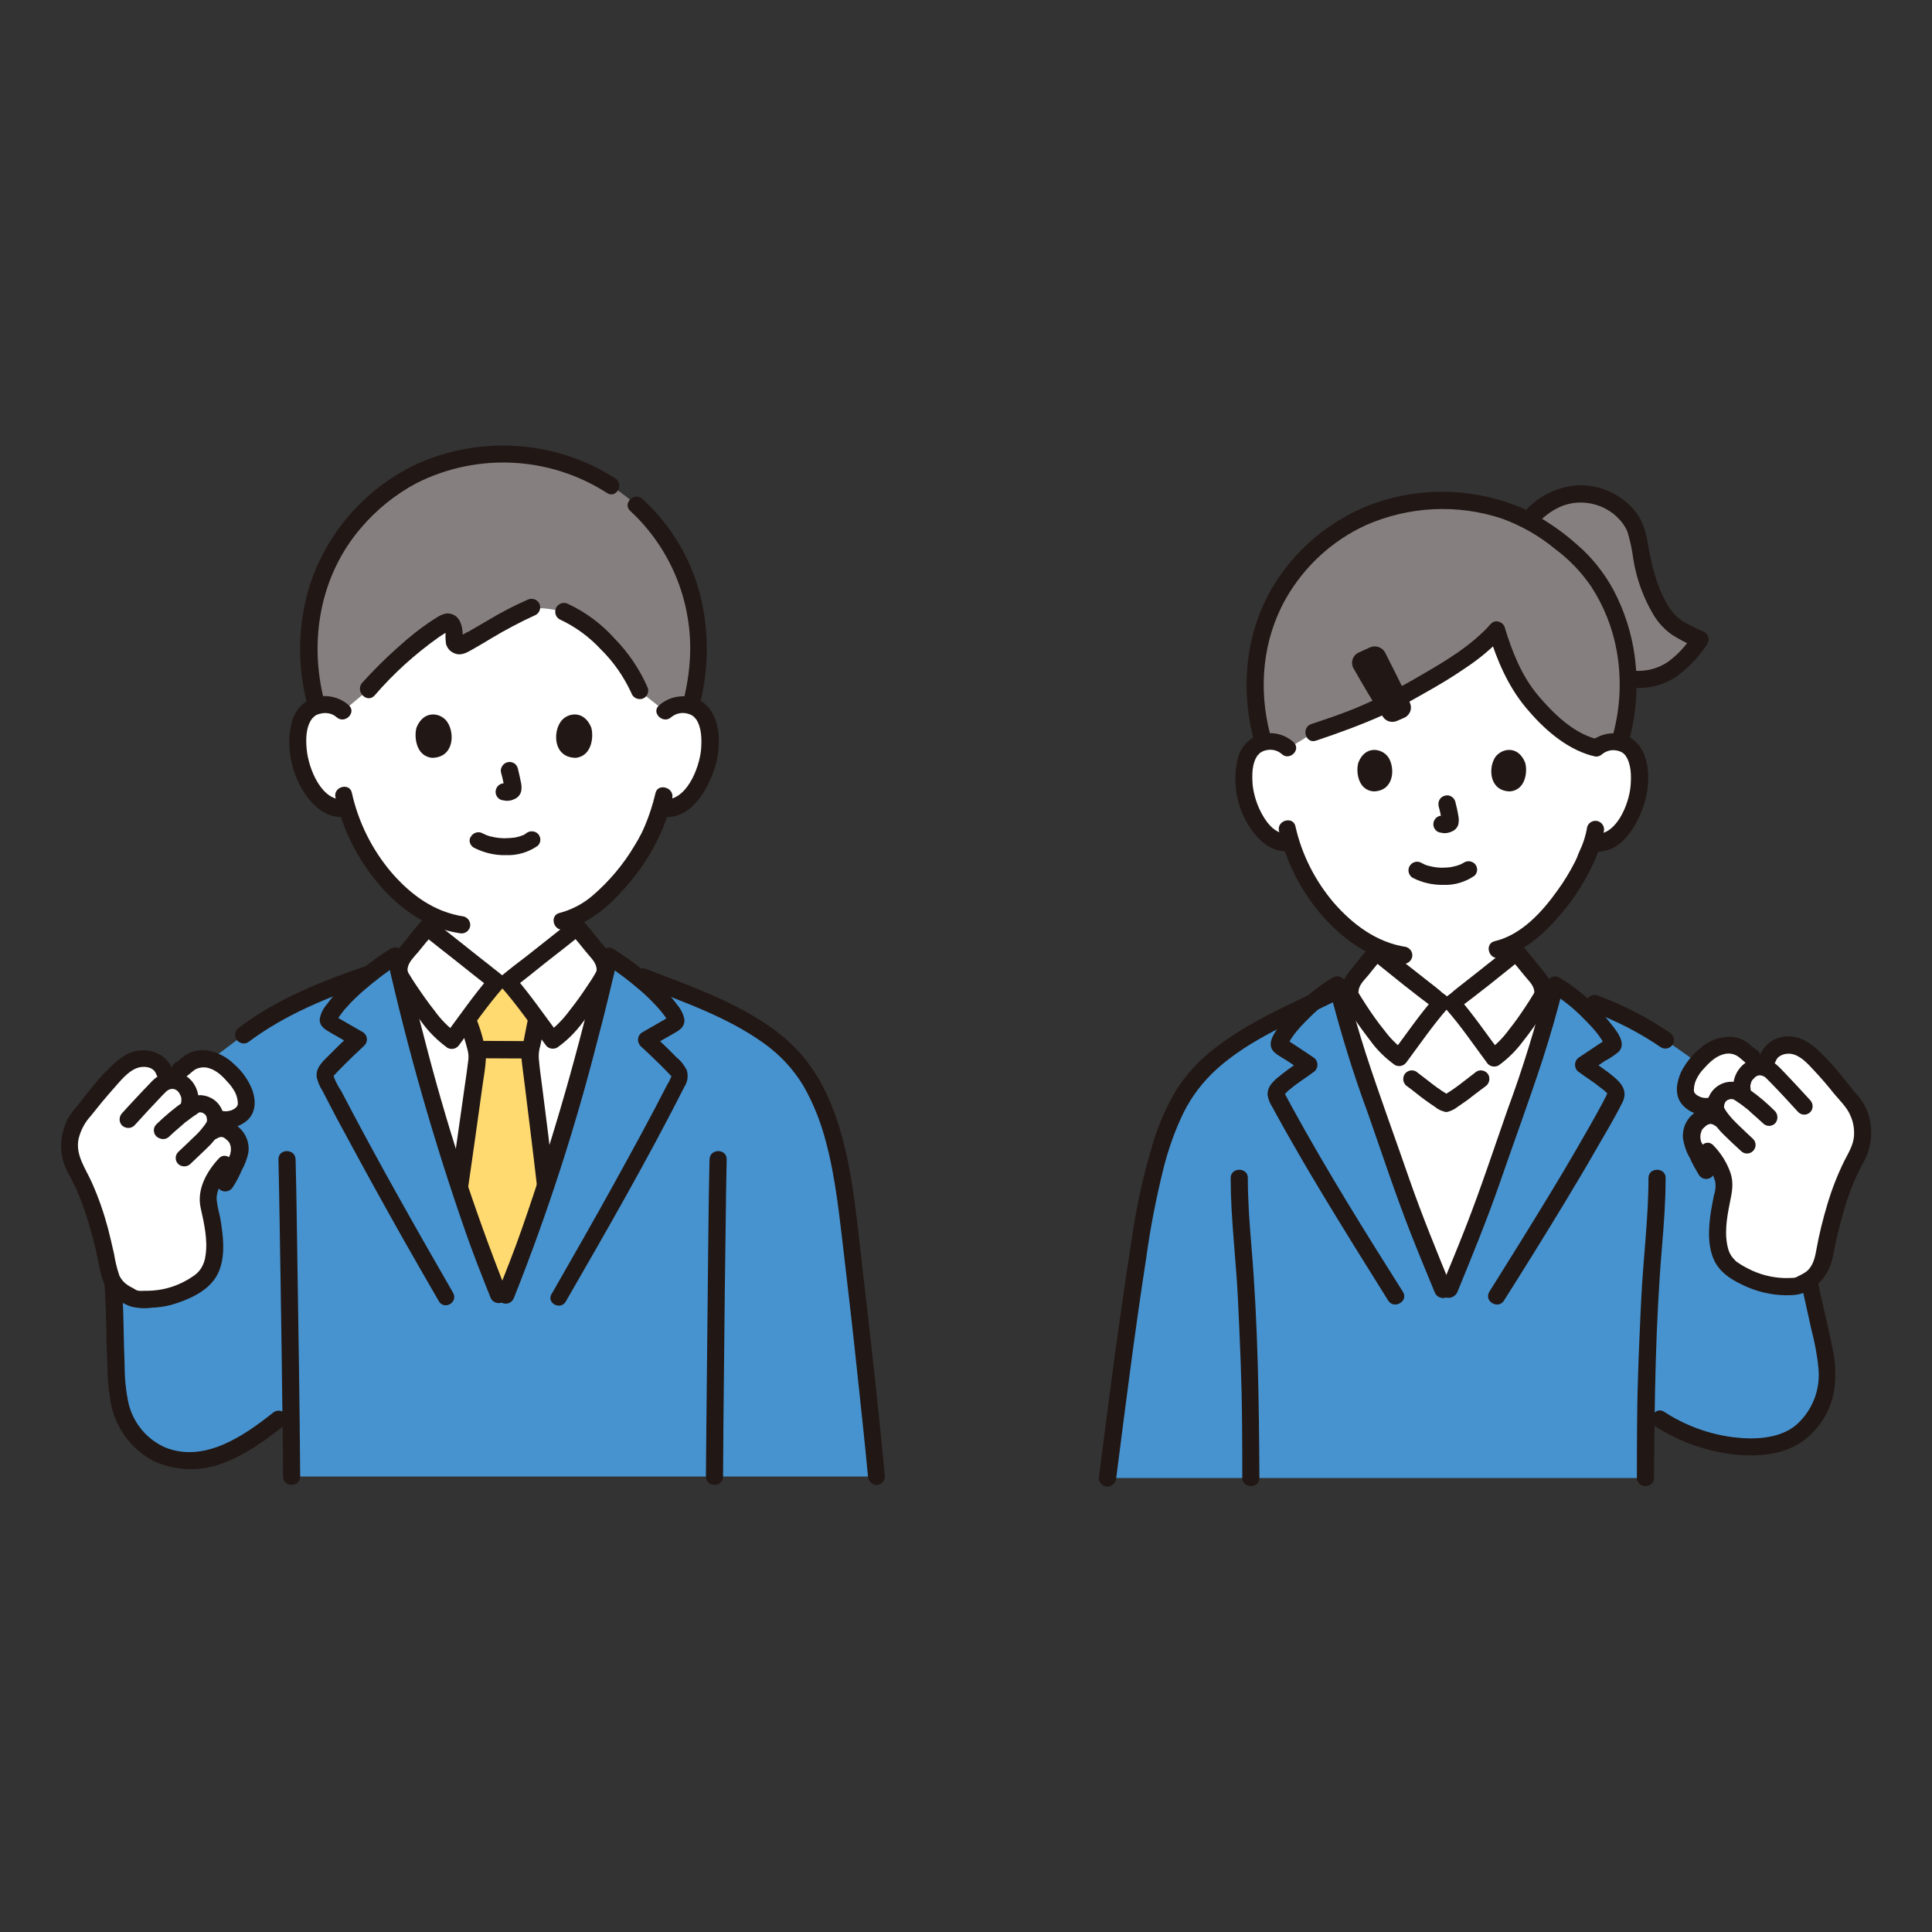 <?xml version="1.0" encoding="utf-8"?>
<!-- Generator: Adobe Illustrator 27.9.4, SVG Export Plug-In . SVG Version: 9.03 Build 54784)  -->
<svg version="1.1" id="Capa_1" xmlns="http://www.w3.org/2000/svg" xmlns:xlink="http://www.w3.org/1999/xlink" x="0px" y="0px"
	 viewBox="0 0 800 800" style="enable-background:new 0 0 800 800;" xml:space="preserve">
<rect x="0" y="0" width="800" height="800" fill="#333333" stroke="none"/>
<style type="text/css">
	.st0{fill:#FFFFFF;}
	.st1{fill:#85807F;}
	.st2{fill:#211715;}
	.st3{fill:#4793CF;}
	.st4{fill:#FFDA71;}
</style>
<g>
	<path class="st0" d="M275.4,294.5c2-1.9,4.8-2.9,7.5-2.8c3.6-0.1,6.9,1.7,8.7,4.8c3,5.1,2.8,14.6,0.8,20.4
		c-1.4,4.1-3.7,10.5-9.3,15c-2.5,2.1-5.7,3-8.9,2.6l-0.9-0.1c-0.8,2.8-1.9,5.6-3.1,8.3c-2.3,6.3-15.3,28.7-31.7,36.5v4.8
		c-1.2,1-26.8,21.1-28.7,22.5h-4.5c-1.9-1.4-27.5-21.5-28.7-22.5v-5.7c-7-3.9-13.2-9.2-18.2-15.5c-6.9-8.3-12-18-15.1-28.4
		c-3.4,0.7-6.9-0.2-9.6-2.4c-5.5-4.5-7.9-10.9-9.3-15c-2-5.8-2.1-15.3,0.8-20.4c1.8-3.1,5.1-5,8.7-4.8c2.8-0.1,5.5,0.9,7.5,2.8
		c0,0-5.5-56,62.8-56S275.4,294.5,275.4,294.5z"/>
	<path class="st0" d="M660.9,309.8c2-1.8,4.6-2.8,7.4-2.7c3.5-0.1,6.7,1.7,8.5,4.7c2.9,5,2.8,14.2,0.8,19.9c-1.4,4-3.6,10.2-9,14.6
		c-2.4,2-5.5,2.9-8.6,2.5l-0.6-0.1c-1,3-2.3,5.6-2.7,7c-2.1,5.8-13.9,26.1-28.8,34.4v4.2c-1.2,0.9-25,19.8-26.8,21h-4.2
		c-1.8-1.3-25.7-20.1-26.8-21v-2.1c-8.2-4.1-15.4-9.9-21.1-17c-6.4-7.8-11.3-16.7-14.2-26.4c-3.2,0.6-6.6-0.3-9.1-2.4
		c-5.4-4.4-7.6-10.6-9-14.6c-1.9-5.7-2.1-14.9,0.8-19.9c1.7-3,5-4.8,8.5-4.7c2.7-0.1,5.4,0.8,7.4,2.7c0,0-7.6-53.7,63.2-53.7
		C668.5,256.1,660.9,309.8,660.9,309.8z"/>
	<path class="st1" d="M525.8,252.9c5.6-12.4,14.3-23.2,25.4-31.2c24.1-16.7,55.4-19,81.7-6.1c16.7-20.3,42.2-9.7,45.4,6.8
		c2.1,10.7,2.7,17.4,7.6,27.1c5.1,10,9.3,11.2,18.1,15.4c-6.7,9.9-15.5,18.5-29.8,16.2c0.3,8.9-0.9,17.9-3.4,26.4
		c-0.8-0.2-1.6-0.3-2.4-0.3c-2.6-0.1-5.2,0.8-7.2,2.5c-10.7-2.2-21.8-12.9-28.2-21c-6.1-7.8-9.9-17.2-13.1-27.7
		c-9.8,11-26.4,20.1-44.8,30.2c-10.1,4.7-20.5,8.8-31.1,12.2l-10.8,6.6c-2-1.8-4.6-2.8-7.4-2.7c-0.9,0-1.8,0.1-2.7,0.4
		c-2.6-8.6-3.8-17.5-3.6-26.5c0.2-6.4,1.3-12.8,3-19C523.4,258.9,524.5,255.9,525.8,252.9z"/>
	<path class="st0" d="M575,474.3c1.7,4.7,3.3,9.4,4.9,13.9c6.5,19,10.1,27.1,17.6,45.5h2.7c7.5-18.4,11.1-26.5,17.6-45.5
		c8.1-23.6,18.1-49.5,24.5-74.1c-2.1-0.9-3.8-1.6-3.8-1.6c0.7-2.7,0-5.5-1.8-7.6c-2.7-3.1-6.1-7.6-8.8-10.7
		c-1.2,0.9-25,19.8-26.8,21h-4.2c-1.8-1.3-25.7-20.1-26.8-21c-2.8,3.1-6.1,7.6-8.8,10.7c-1.8,2.1-2.5,4.9-1.8,7.6l-3.8,1.4
		C560.5,433.8,568.1,454.6,575,474.3z"/>
	<path class="st1" d="M193.3,189.4c-11.8,2-22.9,6.8-32.5,13.9c-20.1,14.6-32.3,37.7-33,62.6c-0.3,8.9,0.9,17.8,3.3,26.4
		c1.1-0.3,2.2-0.5,3.3-0.5c2.8-0.1,5.5,0.9,7.5,2.8l10.7-9c8-8.9,22.1-22.4,32.1-27.6c1.2-0.6,2.7,0.2,3.1,2.2
		c0.4,1.5,0.5,3.1,0.3,4.7c-0.2,1.3,0.6,2.6,2,2.8c0.5,0.1,1,0,1.5-0.2c7.1-3.9,19.7-11.9,28.6-15.6c4.5-0.3,9,0.3,13.3,1.6
		c4.5,1.9,8.6,4.4,12.2,7.7c8.1,6.9,15.8,16.4,19.2,25l10.6,8.4c2-1.9,4.8-2.9,7.5-2.8c1,0,2,0.2,3,0.4c2.4-8.5,3.5-17.4,3.2-26.3
		c-1.3-31.6-17.3-51.2-32.6-62.3c-13.9-10.3-30.8-15.7-48-15.5C203.4,188.1,198.3,188.5,193.3,189.4z"/>
	<path class="st2" d="M565.7,393.3c-0.2,2.8-0.6,5.7-1,8.5c-0.2,1.7-0.5,3.5-0.9,5.2c-0.1,0.2-0.5,1.2-0.2,0.6
		c-0.2,0.3-0.3,0.6-0.5,1c-0.3,0.5,0.3-0.4,0,0.1c-0.1,0.1-0.2,0.3-0.3,0.4c-0.2,0.3-0.6,0.5-0.9,0.7c-0.9,0.5-1.9,0.9-2.8,1.3
		c-4.9,2.2-9.8,4.6-14.8,6.8c-1.3,0.6-2.5,1.2-3.8,1.7c-0.5,0.2-0.9,0.4-1.4,0.6c-0.9,0.4,0.8-0.3,0.1,0c-1.9,0.6-3,2.5-2.5,4.4
		c0.5,1.9,2.5,3,4.4,2.5c2-0.7,3.9-1.7,5.8-2.6c3-1.4,6.1-2.8,9.1-4.2c2.2-1,4.5-2.1,6.7-3.1c0.2-0.1,0.4-0.1,0.5-0.2
		c0,0-1.3,0.5-0.6,0.3c0.4-0.1,0.7-0.3,1.1-0.4c0.7-0.3,1.3-0.6,2-1c2.1-1.3,3.8-3.3,4.7-5.6c0.6-1.9,1-3.8,1.2-5.7
		c0.6-3.7,1.2-7.3,1.4-11c0-2-1.6-3.6-3.6-3.6S565.6,391.4,565.7,393.3L565.7,393.3z"/>
	<path class="st2" d="M622.3,391.7c0.3,5.3,1,10.7,2,15.9c0.8,4.4,4,8,8.2,9.5c1.3,0.5-0.9-0.5,0,0c0.3,0.2,0.7,0.3,1,0.5
		c1,0.5,2.1,1,3.1,1.5c2.8,1.3,5.6,2.7,8.5,4c1.9,0.9,3.8,1.9,5.8,2.7c1.7,0.9,3.8,0.4,4.9-1.3c1-1.7,0.4-3.9-1.3-4.9
		c-4.2-1.8-8.2-3.9-12.3-5.8c-2-0.9-4-1.9-5.9-2.8c-1-0.4-2-0.9-3-1.4c-0.9-0.5-1.5-1.4-1.7-2.4c-0.5-1.9-0.8-3.9-1.1-5.9
		c-0.5-3.2-0.9-6.3-1-9.5c0-1.9-1.6-3.5-3.6-3.6C623.9,388.1,622.3,389.7,622.3,391.7L622.3,391.7z"/>
	<path class="st2" d="M585,363.5c3.9,2,8.3,3,12.7,2.9c4.6,0.2,9.1-1.2,12.9-3.8c1.4-1.4,1.4-3.6,0-5c-1.4-1.3-3.6-1.3-5,0
		c1.1-0.9,0.3-0.2,0-0.1c-0.3,0.2-0.5,0.3-0.8,0.4c-0.1,0.1-0.3,0.1-0.4,0.2c-0.3,0.2-0.5,0.1,0.2-0.1c-0.4,0.1-0.7,0.2-1.1,0.4
		c-1,0.3-2,0.5-3,0.7c0.5-0.1,0.1,0-0.2,0s-0.6,0.1-0.9,0.1c-0.7,0-1.4,0.1-2.1,0.1c-0.6,0-1.3,0-1.9-0.1c-0.3,0-0.6,0-0.9-0.1
		c-0.1,0-1.2-0.2-0.3,0c-0.9-0.2-1.9-0.4-2.8-0.6c-0.4-0.1-0.8-0.3-1.2-0.4c-0.9-0.3,0.6,0.3-0.2-0.1c-0.5-0.2-1-0.5-1.4-0.7
		c-1.7-1-3.9-0.4-4.9,1.3C582.7,360.3,583.3,362.5,585,363.5L585,363.5z"/>
	<path class="st2" d="M595.7,333.8c0.6,2.1,1,4.2,1.4,6.3l-0.1-0.9c0,0.3,0,0.6,0,0.9l0.1-0.9c0,0.1-0.1,0.3-0.1,0.4l0.4-0.8
		c0,0.1-0.1,0.2-0.1,0.3l0.6-0.7c-0.1,0.1-0.1,0.1-0.2,0.2l0.7-0.6c-0.2,0.1-0.3,0.2-0.5,0.3l0.8-0.4c-0.3,0.1-0.6,0.2-0.8,0.2
		l0.9-0.1c-0.3,0-0.5,0-0.8,0l0.9,0.1c-0.3,0-0.6-0.1-0.9-0.2c-0.5-0.1-1-0.2-1.4-0.1c-0.5,0-0.9,0.2-1.3,0.4
		c-1.7,1-2.3,3.2-1.3,4.9c0,0,0,0,0,0c0.5,0.8,1.2,1.4,2.1,1.6c0.7,0.1,1.4,0.3,2.1,0.3c1.1,0,2.2-0.3,3.2-0.8
		c1.3-0.6,2.2-1.7,2.5-3c0.2-1.1,0.2-2.2,0-3.2c-0.3-2-0.8-4.1-1.3-6.1c-0.6-1.9-2.5-3-4.4-2.4C596.3,330,595.3,331.9,595.7,333.8z"
		/>
	<path class="st2" d="M562.5,315.7c-1.1,3.4-0.4,11.4,6.2,12c8.6-0.1,9.1-9.6,6.2-14.1C572.4,309.9,565.4,308.4,562.5,315.7z"/>
	<path class="st2" d="M631.5,315.7c1.1,3.4,0.4,11.4-6.2,12c-8.6-0.1-9.1-9.6-6.2-14.1C621.6,309.9,628.5,308.4,631.5,315.7z"/>
	<path class="st2" d="M657.2,342.5c-0.6,3.6-1.7,7-3.3,10.3c-0.4,0.9-0.7,1.7-1,2.6c0.4-1-0.1,0.1-0.2,0.3c-0.2,0.4-0.3,0.7-0.5,1.1
		c-2.1,4.1-4.5,8.1-7.2,11.8c-6.3,8.9-15,18.5-26,21.1c-4.5,1-2.6,7.9,1.9,6.9c9.7-2.3,17.8-9.3,24.2-16.7
		c5.5-6.2,10.2-13.1,13.8-20.6c2.4-4.7,4.2-9.7,5.2-14.9c0.5-1.9-0.6-3.8-2.5-4.4C659.7,339.5,657.7,340.6,657.2,342.5L657.2,342.5z
		"/>
	<path class="st2" d="M529.6,344.1c3,12.8,9,24.7,17.6,34.7c8.6,9.9,19.9,18.2,33.1,20.2c1.9,0.5,3.8-0.6,4.4-2.5
		c0.5-1.9-0.6-3.8-2.5-4.4c-12.1-1.8-22.1-9.3-30-18.4c-7.7-9.1-13.2-19.9-15.8-31.6C535.4,337.8,528.6,339.7,529.6,344.1
		L529.6,344.1z"/>
	<path class="st2" d="M535.6,307.3c-4.3-3.9-10.5-4.8-15.8-2.4c-3.7,1.9-6.4,5.3-7.3,9.4c-2.3,9.9-0.4,20.3,5.3,28.7
		c3.6,5.4,9.3,10.3,16.3,9.4c1.9-0.1,3.5-1.6,3.6-3.6c0-2-1.6-3.5-3.6-3.6c-5.5,0.7-9.2-3.8-11.6-8.2c-2-3.7-3.3-7.7-3.8-11.9
		c-0.3-4-0.4-9,2.1-12.4c-0.3,0.4,0.8-0.8,0.9-0.9c0.7-0.5,1.5-0.9,2.4-1.1c2.3-0.6,4.7-0.1,6.5,1.4
		C533.9,315.4,539,310.4,535.6,307.3L535.6,307.3z"/>
	<path class="st2" d="M663.4,312.3c1.7-1.4,4-2,6.2-1.5c1,0.2,1.9,0.6,2.7,1.2c-0.3-0.2,0.6,0.6,0.5,0.5c0.1,0.1,0.7,0.9,0.3,0.4
		c2.4,3.4,2.4,8.4,2.1,12.4c-0.6,7.6-6,21.3-15.4,20c-2,0-3.5,1.6-3.6,3.6c0,1.9,1.6,3.5,3.6,3.6c11.5,1.5,18.4-11,21.2-20.2
		c2.5-8.2,2.6-21.2-5.4-26.5c-5.5-3.4-12.5-2.7-17.3,1.6C655,310.4,660,315.4,663.4,312.3L663.4,312.3z"/>
	<path class="st3" d="M240.1,443.5c4.4-16,8.5-32.1,12-47.6c2.8,1.8,6.2,4.2,9.8,7c31.1,12.2,58.3,21.2,72.2,42.4
		c7.8,11.8,12.4,27.4,15.5,47.7c4,30.3,11.2,96.6,13.2,118.4h-242c0-5.6-0.2-15.4-0.3-27.2l-5.1,3.4c-4.8,3.9-9.9,7.4-15.2,10.6
		c-8.1,4.3-15,7.9-27.8,5.9c-10.9-1.7-19.7-11.1-22.5-21.8c-1.1-4.9-1.7-10-1.7-15.1c-0.8-19.5-0.2-29.1-2.2-47.9l17.7-62.7
		l37.4-28.2c14.2-10.8,32.9-18.7,52.6-25.4c3.7-2.9,7.3-5.4,10.2-7.2c6.7,29.5,15.3,61.1,24.7,89.9c6.9,21.3,9.2,28.5,18.1,50.4h2.9
		c8.9-21.9,11.1-29.1,18.1-50.4C231.8,472.1,236.1,457.9,240.1,443.5z"/>
	<path class="st3" d="M458.6,612c4.3-33.5,11.7-91.2,17.1-117.7c2.3-11.3,7.5-30.4,15-41.8c11.7-17.7,30.8-26.6,53.3-37.5
		c3-2.7,6.3-5.1,9.8-7.2c6.2,26.4,17.3,54.9,26.1,80.5c6.5,19,10.1,27.1,17.6,45.5h2.7c7.5-18.4,11.1-26.5,17.6-45.5
		c8.8-25.7,19.8-54.1,26.1-80.5c2.6,1.5,5.1,3.3,7.5,5.2c5,1.5,8.9,2.6,8.9,2.6c10.4,3.7,20.3,8.8,29.4,15.1L717,450l28.7,63.1
		c2.1,11.6,4.7,22.1,8.8,41.2c1.3,4.9,2,10,2.2,15.1c0,11.1-6.1,22.5-16.3,26.9c-8,3.4-19.3,3.6-28.5,1.4c-6.3-1.5-16.8-4.8-24.4-10
		l-6-3c-0.1,12.4-0.1,24-0.2,27.3L458.6,612z"/>
	<path class="st0" d="M206.4,536.1c-8.9-21.9-11.1-29.1-18.1-50.4c-8.6-26.4-16.6-55.2-23-82.6c-0.5-2.8,0.3-5.6,2.1-7.7
		c2.9-3.3,6.5-8.2,9.5-11.5c1.3,1,26.8,21.1,28.7,22.5h4.5c1.9-1.4,27.5-21.5,28.7-22.5c2.9,3.3,6.6,8.1,9.5,11.5
		c1.8,2.1,2.6,5,2.1,7.7c-6.4,27.4-14.4,56.2-23,82.6c-6.9,21.3-9.2,28.5-18.1,50.4L206.4,536.1z"/>
	<path class="st4" d="M198.7,516.4c2,5.5,4.4,11.6,7.7,19.7h2.9c8.2-20.1,10.7-27.9,16.5-45.6c-2.8-24-6.5-52.5-6.5-53.3
		c0.1-1.5,0.3-3,0.7-4.5c0.2-0.7,0.3-1.3,0.5-2c0.7-3.3,0.9-5,1.7-8.6l0.1-0.2c-4.1-5.6-9.1-12.1-12.1-15.5h-4.5
		c-3,3.4-7.9,9.9-12,15.4l0.4,1.1c0.9,2.2,1.6,4.5,2.1,6.8c0.9,2.6,1.5,5.2,1.7,7.9c0,1.4-3.9,28.4-7.5,53.9
		C193.5,501.6,195.8,508.5,198.7,516.4z"/>
	<path class="st2" d="M187.6,535.3c-15.9-27.6-31.6-55.3-46.3-83.5c-1.2-1.8-2.2-3.7-3-5.7c-0.2-0.7-0.2-0.6,0.6-1.4
		c0.7-0.8,1.5-1.6,2.3-2.4c3.1-3.2,6.4-6.3,9.7-9.4c1.4-1.4,1.4-3.7-0.1-5.1c-0.2-0.2-0.4-0.4-0.7-0.5l-6.1-3.5l-3.1-1.8l-1.5-0.9
		c-0.8-0.6-1-0.6-0.5-0.2l0.5,1.8c0.5-1,1.2-2,1.9-2.9c0.7-1,1.5-2,2.4-2.9c2.2-2.5,4.6-4.8,7.2-7c4.6-4,9.5-7.7,14.6-11l-5.2-2.1
		c8.7,38.5,19.6,76.5,32.6,113.7c3.1,8.9,6.6,17.7,10.1,26.5c0.6,1.9,2.5,2.9,4.4,2.5c1.9-0.5,3-2.5,2.5-4.4
		c-13.8-34.7-25.3-70.2-34.5-106.4c-3-11.2-5.7-22.5-8.3-33.8c-0.5-1.9-2.5-3-4.4-2.5c-0.3,0.1-0.5,0.2-0.8,0.3
		c-8.1,5.1-15.6,11.1-22.2,17.9c-1.6,1.7-3,3.4-4.3,5.2c-1.5,1.7-2.6,3.8-3,6.1c-0.2,3.3,2.6,4.6,5,6l9.2,5.3l-0.7-5.6
		c-3.1,2.9-6.2,5.8-9.1,8.8c-2.7,2.7-6.4,5.7-5.6,9.9c0.5,2,1.3,3.8,2.4,5.5c1,1.9,2,3.8,3,5.8c1.9,3.7,3.8,7.3,5.8,10.9
		c8.1,15.1,16.4,30.1,24.8,45c4.8,8.4,9.5,16.7,14.4,25.1C183.8,542.8,189.9,539.3,187.6,535.3L187.6,535.3z"/>
	<path class="st2" d="M218.3,431.1c-6.7,0-13.3-0.1-20-0.1c-2,0-3.6,1.6-3.6,3.6c0,2,1.6,3.6,3.6,3.6c6.7,0,13.3,0.1,20,0.1
		c2,0,3.6-1.6,3.6-3.6S220.3,431.1,218.3,431.1z"/>
	<path class="st2" d="M218.8,421.3c-0.8,3.3-1.3,6.6-2,9.9c-0.6,2.2-1,4.4-0.9,6.7c0.3,3.6,0.9,7.2,1.3,10.7c1.7,14,3.5,28,5.1,42.1
		c0.1,1.9,1.6,3.5,3.6,3.6c2,0,3.5-1.6,3.6-3.6c-1.6-13.9-3.3-27.7-5.1-41.5c-0.5-3.7-1-7.3-1.3-11c-0.1-1.7,0.1-3.5,0.6-5.1
		c0.8-3.3,1.2-6.6,2-9.9C226.7,418.7,219.8,416.8,218.8,421.3z"/>
	<path class="st2" d="M193.9,491.3c2-13.9,4-27.9,5.9-41.8c0.5-3.6,1.2-7.3,1.4-11c0.1-2.2-0.2-4.4-0.8-6.5c-0.8-3.7-2-7.3-3.4-10.8
		c-1-1.7-3.2-2.3-4.9-1.3c-1.7,1-2.2,3.2-1.3,4.9c0.6,1.7,1.2,3.5,1.5,5.3c0.5,1.7,1,3.3,1.4,5c0.3,1.3,0.4,2.7,0.2,4
		c-0.4,3.5-0.9,6.6-1.4,10.2c-1.9,13.4-3.8,26.8-5.7,40.1c-0.5,1.9,0.6,3.8,2.5,4.4C191.4,494.3,193.4,493.2,193.9,491.3
		L193.9,491.3z"/>
	<path class="st2" d="M115.3,480.1c0.4,17.1,0.6,34.2,0.9,51.3c0.3,19.5,0.6,39.1,0.8,58.6c0.1,7.1,0.2,14.2,0.2,21.4
		c0,4.6,7.1,4.6,7.1,0c-0.1-15.1-0.3-30.1-0.5-45.2c-0.3-20.1-0.6-40.2-0.9-60.3c-0.1-8.6-0.3-17.2-0.5-25.8
		C122.3,475.5,115.2,475.5,115.3,480.1L115.3,480.1z"/>
	<path class="st2" d="M299.4,611.4c0.1-15.2,0.2-30.4,0.4-45.6c0.2-20,0.4-39.9,0.7-59.9c0.1-8.6,0.2-17.2,0.4-25.8
		c0.1-4.6-7-4.6-7.1,0c-0.4,17-0.5,34-0.7,51c-0.2,19.5-0.4,38.9-0.6,58.4c-0.1,7.3-0.1,14.6-0.2,21.9
		C292.3,616,299.4,616,299.4,611.4L299.4,611.4z"/>
	<path class="st2" d="M42.3,519.4c1,9.9,1.5,19.9,1.7,29.9c0.1,5.4,0.2,10.9,0.5,16.3c0,6,0.6,11.9,1.9,17.7
		c2.4,9.2,8.6,17.1,17,21.6c8.9,4.1,19.1,4.6,28.3,1.2c9.7-3.5,18.1-9.6,26.2-16c1.4-1.4,1.4-3.6,0-5c-1.4-1.3-3.6-1.3-5,0
		c-12.1,9.6-28.3,20.7-44.4,14.3c-7.6-3.3-13.2-10-15.2-18c-1.2-5.3-1.7-10.8-1.7-16.3c-0.2-4.8-0.3-9.7-0.4-14.5
		c-0.2-10.4-0.6-20.8-1.7-31.2c-0.1-1.9-1.6-3.5-3.6-3.6C43.9,515.9,42.3,517.5,42.3,519.4L42.3,519.4z"/>
	<path class="st2" d="M691.4,427.6c-9.4-6.4-19.5-11.6-30.2-15.5c-1.9-0.5-3.8,0.6-4.4,2.5c-0.5,1.9,0.6,3.8,2.5,4.4
		c10.1,3.7,19.7,8.7,28.5,14.7c1.7,1,3.9,0.4,4.9-1.3C693.6,430.8,693.1,428.7,691.4,427.6C691.4,427.6,691.4,427.6,691.4,427.6
		L691.4,427.6z"/>
	<path class="st2" d="M682.6,487.8c0,16.7-2.2,33.4-3,50.1c-0.8,16.9-1.6,33.7-1.7,50.6c-0.1,7.8-0.1,15.6-0.1,23.4
		c0,4.6,7.1,4.6,7.1,0c0.2-31.9,0.6-63.8,3.3-95.7c0.8-9.5,1.5-18.9,1.5-28.5C689.7,483.3,682.6,483.2,682.6,487.8L682.6,487.8z"/>
	<path class="st2" d="M509.6,487.8c0,16.7,2.2,33.4,3,50.1c0.8,16.9,1.6,33.7,1.7,50.6c0.1,7.8,0.1,15.6,0.1,23.4
		c0,4.6,7.1,4.6,7.1,0c-0.2-31.9-0.6-63.8-3.3-95.7c-0.8-9.5-1.5-18.9-1.5-28.5C516.7,483.3,509.6,483.2,509.6,487.8L509.6,487.8z"
		/>
	<path class="st2" d="M742.3,514c1.4,7.5,3,14.9,4.6,22.3c1,4.7,2.1,9.3,3.1,14c1.4,5.4,2.5,10.9,3,16.5c0.8,8.8-2.6,17.4-9.3,23.3
		c-7,5.8-17.6,6.1-26.2,5c-10.1-1.3-19.8-4.9-28.4-10.5c-3.8-2.5-7.4,3.6-3.6,6.1c8.3,5.3,17.6,9,27.4,10.8
		c10.2,1.9,22.2,1.9,31.4-3.3c8.4-5.1,14-13.7,15.3-23.4c0.7-5.8,0.4-11.6-1-17.3c-1.1-5.8-2.5-11.5-3.8-17.2
		c-2.1-9.4-4.2-18.7-6-28.2C748.3,507.7,741.5,509.6,742.3,514L742.3,514z"/>
	<path class="st2" d="M462.2,612c3.9-30.3,7.7-60.7,12.4-90.9c1.7-12.7,4.2-25.3,7.3-37.8c2-7.8,4.7-15.4,8.2-22.6
		c3.4-6.8,8-12.8,13.6-17.9c13.9-12.6,32.1-19.8,48.7-28c4.1-2,0.5-8.1-3.6-6.1c-15.5,7.6-31.8,14.5-45.6,25.2
		c-6.3,4.8-11.7,10.6-16,17.2c-4.2,7.1-7.6,14.7-9.9,22.6c-3.9,13-6.8,26.2-8.7,39.7c-2.5,15.7-4.7,31.4-6.9,47.2
		c-2.3,17.1-4.5,34.2-6.7,51.4c0,2,1.6,3.5,3.6,3.6C460.6,615.5,462.1,613.9,462.2,612L462.2,612z"/>
	<path class="st0" d="M770.5,463.4c0.3,1,0.5,1.9,0.7,2.9c0.6,4.8-0.5,9.6-3,13.7c-3.5,6.8-6.4,13.9-8.4,21.3
		c-1.6,5.5-3.6,14-4.2,17.4c-0.4,2.9-1.4,5.6-2.9,8.1c-2,2.9-4.8,3.9-7.7,5.5c-1.5,0.9-9.1,0.3-10.8,0.1c-6.1-1.1-11.8-3.4-16.9-6.9
		c-6.4-4.5-8.1-13.4-3.7-32.1c0.9-3.4-0.4-7.5-2.6-11.2l-4.6,2.3c-2-3.4-3.7-6.9-5.3-10.4c-1.4-3.2-0.8-6.9,1.6-9.5
		c1-0.9,2.1-1.7,3.3-2.3l2.1-4.2c-2.8,0.5-5.7-0.2-8-2c-1.6-1.2-2.5-3.2-2.3-5.2c0.2-3.1,1.4-6.1,3.3-8.6c2.3-3.2,5.2-5.9,8.6-8
		c3.5-2,7.8-2.1,11.3-0.1c1.6,1,2.8,2.5,4.5,3.4l6.5,0.6c1.3-2.9,4-4.9,7.2-5.5c3.2-0.3,6.3,0.7,8.8,2.7c1.5,1.2,2.9,2.5,4.3,3.9
		c5.7,5.9,10.5,12,16,19C769.3,459.9,770,461.6,770.5,463.4z"/>
	<path class="st2" d="M735.4,439.2c0.9-2.4,4.2-3.2,6.4-2.8c3.8,0.7,6.8,4.1,9.3,6.8c2.9,3.1,5.6,6.2,8.2,9.5c2.3,2.8,5.4,5.7,6.8,9
		c1.3,2.7,1.8,5.7,1.6,8.7c-0.3,3.7-2.1,6.6-3.8,9.9c-3,6-5.4,12.2-7.3,18.6c-1.8,6.1-3.4,12.4-4.5,18.7c-0.6,3.4-1.5,7.1-4.5,9.2
		c-0.8,0.5-1.5,0.9-2.3,1.3c-0.4,0.2-0.8,0.4-1.2,0.6c-0.2,0.1-1.4,0.7-0.7,0.4c0.7-0.3-0.8,0-0.2,0c-0.8,0-1.5,0.1-2.3,0.1
		c-5.2,0.2-10.5-0.9-15.2-3c-1.7-0.8-3.3-1.6-4.9-2.6c-0.6-0.4-1.2-0.8-1.8-1.2c0.1,0.1-0.4-0.3-0.7-0.7c-1.1-1.1-2-2.4-2.5-3.9
		c-2-6.3-0.8-13.4,0.5-19.8c0.9-4.4,1.7-8.2,0.2-12.5c-1.5-4.2-3.9-8-7-11.2c-3.1-3.4-8.1,1.7-5,5c2.8,2.8,4.8,6.4,5.8,10.3
		c0.2,1.8,0,3.6-0.6,5.4c-0.5,2.3-0.9,4.7-1.3,7c-0.9,6.3-1.4,13.2,1.1,19.2c2.5,6,8.2,9.2,13.9,11.7c5.8,2.5,12.2,3.7,18.5,3.4
		c7.9-0.2,14.4-6.5,16.5-13.8c0.9-3.3,1.4-6.7,2.2-10.1c0.9-3.7,1.8-7.4,2.9-11.1c1.9-6.8,4.5-13.3,7.8-19.5
		c4.4-7.4,4.7-16.5,0.8-24.1c-1.2-2-2.6-3.9-4.2-5.6c-1.8-2.2-3.5-4.4-5.3-6.6c-3.2-4-6.7-7.8-10.5-11.3c-3.9-3.4-8.5-5.8-13.9-4.9
		c-4.4,0.8-8,3.8-9.6,8C727,441.6,733.8,443.5,735.4,439.2L735.4,439.2z"/>
	<path class="st2" d="M749.5,455.5c-3.5-3.9-7.2-7.8-10.8-11.6c-1.2-1.3-2.5-2.6-3.9-3.7c-3.5-2.6-8.3-2.6-11.9-0.2
		c-3.9,2.7-5.9,7.5-5,12.2c0.5,1.9,2.5,3,4.4,2.5c1.9-0.6,3-2.5,2.5-4.4c-0.1-0.4-0.1-0.4,0-0.1c0-0.2,0-0.5,0-0.7
		c0-0.4,0-0.5,0-0.1c0-0.2,0.1-0.5,0.2-0.7c0.1-0.7,0.4-1.3,0.9-1.8c-0.2,0.2-0.1,0.1,0.2-0.2c0.2-0.2,0.4-0.4,0.5-0.5
		c0.6-0.6-0.2,0,0.5-0.4c0.5-0.4,1.2-0.6,1.8-0.5c0.7,0-0.1-0.1,0.6,0.1c0.4,0.1,0.7,0.2,1,0.4c0.4,0.2,1,0.7,0.4,0.2
		c0.1,0.1,0.1,0.1,0.2,0.2c0.6,0.6,1.2,1.2,1.8,1.8c4,4.1,7.9,8.3,11.7,12.5c1.4,1.4,3.6,1.4,5,0
		C750.9,459.2,750.9,456.9,749.5,455.5L749.5,455.5z"/>
	<path class="st2" d="M735,460.1c-3.2-3.2-6.7-6.2-10.4-8.8c-1.6-1.3-3.3-2.4-5.3-3.1c-5.4-1.3-10.9,2.1-12.2,7.5
		c-0.4,1.6-0.4,3.3,0,4.9c0.9,2.3,2.2,4.4,3.9,6.2c0.7,0.9,1.5,1.8,2.4,2.7c2.4,2.4,5,4.8,7.5,7.1c1.4,1.4,3.6,1.4,5,0
		c1.4-1.4,1.4-3.6,0-5c-1.9-1.8-3.8-3.5-5.6-5.3c-0.9-0.9-1.9-1.8-2.8-2.8c-0.7-0.8-1.6-1.8-2.1-2.5c-0.5-0.6-0.9-1.3-1.3-2
		c-0.3-0.5,0.2,0.4-0.1-0.1c-0.1-0.1-0.1-0.3-0.1-0.4c0.2,0.5,0,0.5,0,0.1c0-0.2,0-0.5,0-0.7c0-0.5-0.2,0.5,0,0
		c0-0.1,0.1-0.3,0.1-0.5c0-0.2,0.5-1.3,0.2-0.6c0.1-0.3,0.4-0.6,0.5-0.9c0.1-0.3-0.1,0.1-0.1,0.2c0,0,0.6-0.6,0.3-0.3
		s0.2-0.1,0.3-0.2c0.1-0.1,0.3-0.2,0.4-0.2c0.6-0.3,0.2-0.1,0,0c0.2-0.1,0.4-0.1,0.6-0.2c0.1,0,0.3-0.1,0.5-0.1c0.5-0.2-0.5,0,0,0
		c0.1,0,0.3,0,0.4,0c0.8,0-0.3-0.2,0.1,0c0.2,0.1,0.4,0.1,0.6,0.1c0.4,0-0.1,0-0.2-0.1c0.3,0.2,0.6,0.4,1,0.6c0.7,0.5,1.5,1,2.2,1.5
		c0.4,0.3,0.8,0.6,1.2,0.9c0.2,0.2,0.4,0.3,0.6,0.5c0.1,0,0.5,0.4,0.2,0.1c0.9,0.7,1.7,1.4,2.5,2.2c1.6,1.4,3.2,2.8,4.8,4.3
		c1.4,1.4,3.7,1.3,5-0.1C736.3,463.7,736.3,461.5,735,460.1L735,460.1z"/>
	<path class="st2" d="M713.8,459.9c-2.2-1.3-4.7-1.8-7.3-1.4c-2.1,0.5-4.1,1.5-5.7,3c-2.9,2.5-4.3,6.3-3.9,10.1
		c0.5,2.8,1.4,5.5,2.9,8c1,2.4,2.3,4.6,3.6,6.8c1,1.7,3.2,2.3,4.9,1.3c1.7-1,2.3-3.2,1.3-4.9c-1.1-1.8-2.1-3.6-3-5.6
		c-0.5-1-1-2-1.5-3c-0.2-0.4-0.3-0.7-0.5-1.1l-0.3-0.5c-0.1-0.2,0-0.4,0.1,0.1c0-0.3-0.2-0.6-0.2-0.8c0-0.2-0.1-0.4-0.1-0.6
		c0,0.4,0.1,0.5,0,0.2c0-0.4,0-0.7,0-1.1c0-0.1,0.1-1.1,0-0.3c0-0.3,0.1-0.6,0.2-0.9c0-0.2,0.5-1.3,0.1-0.6c0.1-0.3,0.3-0.5,0.4-0.8
		c0.1-0.2,0.6-0.7,0.1-0.2c0.2-0.2,0.5-0.5,0.7-0.7c0.1-0.1,0.9-0.8,0.4-0.4c0.3-0.2,0.5-0.4,0.8-0.6c0.3-0.2,0.8-0.4,0.2-0.2
		c0.2-0.1,1.5-0.3,0.8-0.3c0.3,0,0.7,0,1,0c-0.7-0.1,0.4,0.2,0.4,0.2c0.4,0.1,0.5,0.2,0.2,0.1c0.2,0.1,0.5,0.2,0.7,0.4
		c1.7,1,3.9,0.4,4.9-1.3C716,463,715.5,460.9,713.8,459.9L713.8,459.9z"/>
	<path class="st2" d="M727.2,434.6c-1.6-0.9-2.9-2.5-4.6-3.5c-2-1.2-4.2-1.8-6.5-1.8c-4.5,0.1-8.9,1.8-12.2,4.9
		c-3.3,2.6-5.9,6-7.8,9.7c-1.9,4.3-2.8,9.4,0.3,13.3c3.1,3.7,8,5.3,12.7,4.3c1.9-0.5,3-2.5,2.5-4.4c-0.6-1.9-2.5-3-4.4-2.5
		c-1.4,0.2-2.8-0.1-4-0.8c-0.3-0.2-0.5-0.3-0.8-0.5c0.8,0.6-0.2-0.2-0.4-0.4c-0.3-0.3-0.6-0.8-0.6-1.3c0-1.6,0.3-3.2,1-4.6
		c0.8-1.7,1.9-3.3,3.3-4.7c2.5-2.8,5.4-5.5,9.2-6c1.4-0.2,2.8,0.1,4,0.7c1.7,0.9,3.1,2.6,4.8,3.7
		C727.6,443.1,731.2,436.9,727.2,434.6L727.2,434.6z"/>
	<path class="st0" d="M74.5,443.2c1.6-0.9,2.9-2.4,4.4-3.4c3.5-1.9,7.8-1.9,11.2,0.1c3.4,2,6.3,4.7,8.6,7.9c1.9,2.5,3,5.4,3.3,8.5
		c0.1,2-0.7,4-2.3,5.2c-2.2,1.8-5.1,2.5-7.9,2l2,4.1c1.2,0.6,2.3,1.4,3.3,2.3c2.3,2.6,2.9,6.3,1.6,9.5c-1.6,3.6-3.4,7-5.3,10.4
		l-4.7-2c-2.1,3.6-3.3,7.6-2.4,10.9c4.4,18.6,2.7,27.5-3.7,32c-5,3.5-10.8,5.8-16.8,6.9c-1.7,0.2-9.3,0.7-10.8-0.1
		c-2.9-1.7-5.7-2.6-7.6-5.5c-1.5-2.4-2.5-5.2-2.9-8c-0.6-3.4-2.6-11.8-4.1-17.4c-2.1-7.3-4.9-14.5-8.4-21.2c-2.5-4.1-3.6-8.9-3-13.7
		c0.5-2.8,1.5-5.5,2.9-8c5.5-7,10.3-13.1,16-18.9c1.4-1.4,2.8-2.6,4.3-3.8c2.5-2,5.6-2.9,8.7-2.6c3.1,0.5,5.8,2.6,7.1,5.5
		L74.5,443.2z"/>
	<path class="st2" d="M71.4,442.9c-3.1-8.5-13.9-10.2-20.8-5.2c-7.5,5.5-13.2,13.4-18.9,20.6c-1.3,1.5-2.5,3-3.5,4.7
		c-0.9,1.7-1.5,3.4-2,5.2c-1.2,4-1.2,8.2-0.1,12.3c1,3.9,3.3,7.2,5,10.8c1.6,3.4,2.9,6.9,4.1,10.4c2.3,6.9,4.2,14,5.6,21.2
		c0.8,3.8,1.4,7.7,3.7,11c2.5,3.4,6,5.9,10,7.2c2.7,0.6,5.5,0.8,8.3,0.4c2.8-0.1,5.5-0.5,8.2-1.2c6.4-1.9,13.9-5,17.9-10.7
		c3.8-5.4,3.9-12.7,3.2-19c-0.3-2.4-0.6-4.8-1.1-7.2c-0.6-2.3-1.1-4.6-1.3-6.9c-0.1-4.3,3.1-8.8,5.9-11.8c3.1-3.3-1.9-8.4-5-5
		c-5.1,5.5-9.2,12.9-7.5,20.5c1.4,6.3,3,13.2,2,19.7c-0.2,1.9-0.9,3.8-1.9,5.4c-1,1.5-2.4,2.7-3.9,3.6c-4.8,3.2-10.4,5.1-16.1,5.5
		c-1.3,0.1-2.7,0.1-4,0.1c-0.9,0.1-1.8,0-2.7-0.2c1,0.3,0.1,0-0.2-0.2c-0.4-0.2-0.8-0.4-1.2-0.7c-0.8-0.4-1.6-0.8-2.3-1.3
		c-1.5-1-2.7-2.4-3.4-4c-1-2.9-1.7-5.9-2.2-9c-0.8-3.5-1.6-7-2.5-10.5c-1.7-6.4-3.9-12.7-6.6-18.8c-2.6-5.9-7.1-11.7-5.5-18.5
		c0.9-3.4,2.5-6.5,4.9-9.1c3-3.8,6.1-7.6,9.4-11.3c2.7-3,5.8-7.1,9.7-8.6c2.5-1,6.8-0.8,8,2.3C66.1,449.1,73,447.2,71.4,442.9
		L71.4,442.9z"/>
	<path class="st2" d="M55.6,466.1c3.8-4.2,7.7-8.4,11.6-12.5c0.6-0.6,1.2-1.2,1.8-1.8c0.1-0.1,0.1-0.1,0.2-0.2c-0.5,0.5,0,0,0.4-0.2
		c0.3-0.2,0.6-0.3,1-0.4l0.4-0.1c-0.3,0-0.3,0.1,0.2,0c0.2,0,0.5,0,0.7,0c-0.3,0-0.3,0,0.2,0.1c0.4,0.1,0.5,0.2,0.2,0
		c0.2,0.1,0.5,0.2,0.7,0.4c0.5,0.2,0.1,0,0.5,0.4c0.2,0.2,0.4,0.4,0.5,0.5c0.3,0.3,0.3,0.4,0.1,0.2c0.4,0.5,0.7,1.2,0.9,1.8
		c0.1,0.2,0.1,0.5,0.1,0.7c0-0.4-0.1-0.3,0,0.1c0,0.2,0,0.5,0,0.7c0.1-0.4,0.1-0.4,0,0c-0.5,1.9,0.6,3.8,2.5,4.4
		c1.9,0.5,3.8-0.6,4.4-2.5c0.8-4-0.5-8.2-3.5-11c-3.3-3.1-8.1-3.8-12.1-1.7c-1.7,1-3.2,2.3-4.5,3.8c-1.9,1.9-3.7,3.9-5.5,5.8
		c-2,2.1-3.9,4.2-5.9,6.4c-1.3,1.4-1.3,3.6,0,5C52,467.4,54.2,467.4,55.6,466.1L55.6,466.1z"/>
	<path class="st2" d="M70,470.7c1.3-1.3,2.6-2.4,4-3.6c0.8-0.7,1.5-1.3,2.3-2c0.3-0.3,0.7-0.6,1-0.8c-0.1,0.1-0.4,0.3,0.2-0.1
		c0.2-0.2,0.4-0.3,0.6-0.5c0.7-0.5,1.5-1.1,2.2-1.6c0.7-0.4,1.4-0.9,2-1.4c0.2-0.2-0.1,0-0.2,0.1c0.2-0.1,0.4-0.1,0.5-0.2
		c0.3-0.1,0.5,0.1-0.1,0c0.1,0,0.3,0,0.4,0c0.1,0,0.7,0.1,0.3,0c-0.4-0.1,0.1,0,0.1,0c0.2,0.1,0.4,0.1,0.6,0.2
		c0.6,0.2-0.1-0.1,0.2,0.1c0.3,0.2,0.6,0.4,0.9,0.6c-0.6-0.5,0.5,0.5,0.1,0.1c-0.3-0.3,0,0.1,0.1,0.2c0.1,0.1,0.1,0.3,0.2,0.4
		c0.3,0.6,0.1,0.1,0,0c0.1,0.2,0.2,0.5,0.2,0.7c0.1,0.2,0.1,0.4,0.1,0.6c0.1,0.4,0-0.1,0-0.2c0,0.4,0,0.8,0,1.2c0-0.1,0.2-0.6,0-0.3
		c0,0.1-0.2,0.7-0.1,0.3c0.1-0.3-0.1,0.2-0.1,0.2c-0.2,0.3-0.3,0.5-0.5,0.8c-0.4,0.6-0.9,1.2-1.4,1.8c-0.3,0.4-0.6,0.8-0.9,1.1
		c-0.8,0.9-1.6,1.7-2.5,2.5c-2.1,2.1-4.3,4.1-6.4,6.1c-1.4,1.4-1.4,3.6,0,5c1.4,1.3,3.6,1.3,5,0c2.2-2.1,4.4-4.2,6.6-6.3
		c2.5-2.3,4.6-4.9,6.3-7.8c2.4-5,0.4-11-4.6-13.4c-1.5-0.7-3.1-1.1-4.8-1c-2.2,0.2-4.2,1.1-5.9,2.4c-4.2,2.9-8.1,6.2-11.7,9.7
		c-1.4,1.4-1.3,3.7,0.1,5C66.5,472,68.6,472,70,470.7L70,470.7z"/>
	<path class="st2" d="M89.7,471.5c0.2-0.1,0.5-0.3,0.7-0.4c-0.3,0.1-0.2,0.1,0.2-0.1c0.1,0,1.1-0.2,0.4-0.2c0.3,0,0.7,0,1,0
		c-0.7-0.1,0.5,0.2,0.6,0.2c0.3,0.1,0.2,0.1-0.2-0.1c0.2,0.1,0.4,0.2,0.5,0.3c0.3,0.2,0.6,0.4,0.8,0.6c-0.5-0.4,0.2,0.2,0.3,0.3
		c0.3,0.3,0.6,0.5,0.8,0.8c-0.4-0.4,0,0,0.1,0.2c0.2,0.3,0.3,0.5,0.4,0.8c-0.3-0.7,0,0.3,0.1,0.4c0.1,0.3,0.2,0.7,0.2,1
		c-0.1-0.6,0,0,0,0.3c0,0.3,0,0.6,0,0.9c0,0.4,0,0.4,0,0c0,0.2-0.1,0.4-0.1,0.6c-0.1,0.3-0.2,0.6-0.2,0.8c0.1-0.4,0.2-0.4,0.1-0.1
		c-0.1,0.2-0.1,0.3-0.2,0.5c-0.2,0.4-0.4,0.8-0.5,1.2c-0.5,1-1,2-1.5,3c-0.9,1.9-1.9,3.8-3,5.5c-1,1.7-0.4,3.9,1.3,4.9
		c1.7,0.9,3.8,0.4,4.9-1.3c1.4-2.2,2.6-4.4,3.6-6.8c1.4-2.5,2.4-5.1,2.9-7.9c0.4-3.8-1.1-7.5-3.9-10c-1.6-1.5-3.5-2.5-5.6-3
		c-2.5-0.4-5.1,0.1-7.2,1.4c-1.7,1-2.2,3.2-1.3,4.9C85.9,471.9,88,472.4,89.7,471.5L89.7,471.5z"/>
	<path class="st2" d="M76.3,446.3c1.8-1,3.2-2.7,4.8-3.6c1.2-0.6,2.6-0.8,4-0.7c3.8,0.5,6.7,3.2,9.1,6c1.3,1.3,2.3,2.8,3.2,4.4
		c0.7,1.5,1.1,3.2,1.1,4.8c0,0.1-0.4,1-0.2,0.6c0,0-0.6,0.9-0.3,0.5c-0.1,0.2-1.3,1.1-0.5,0.5c-0.2,0.2-0.5,0.3-0.8,0.5
		c-0.6,0.4-1.2,0.6-1.9,0.7c-0.7,0.2-1.4,0.2-2.2,0.1c-1.9-0.5-3.8,0.6-4.4,2.5c-0.5,1.9,0.6,3.8,2.5,4.4c4.2,0.8,8.5-0.3,11.7-3.1
		c3.6-3.3,3.6-8.2,2.1-12.5c-1.6-4.1-4.1-7.7-7.4-10.6c-3.2-3.2-7.3-5.3-11.8-5.9c-2.5-0.2-5,0.2-7.3,1.3c-2.1,1-3.6,2.9-5.4,3.9
		C68.8,442.5,72.4,448.7,76.3,446.3L76.3,446.3z"/>
	<path class="st2" d="M603.6,534.7c6-14.7,12-29.3,17.2-44.2c6-17.4,12.4-34.7,18.1-52.2c3.1-9.7,6-19.6,8.4-29.5l-5.2,2.1
		c4.7,2.8,9,6.2,12.9,10.1c3.7,3.7,7.8,7.8,9.9,12.7l-0.5-1.8l0,0.6l0.5-1.8c0.4-0.8-0.1-0.1-0.6,0.2c-0.4,0.3-0.8,0.5-1.2,0.8
		c-1.1,0.7-2.2,1.4-3.2,2.1c-2,1.3-4,2.7-6,4c-1.7,1-2.2,3.3-1.2,5c0.3,0.5,0.7,0.9,1.2,1.2c2.8,2.1,5.8,3.9,8.5,6.1
		c0.7,0.6,3.1,2.2,3.3,3c-0.2-0.7-0.5,0.4-0.6,0.7c-0.5,0.9-1,1.8-1.4,2.7c-3.4,6.3-7,12.6-10.6,18.8c-7.5,13-15.4,25.8-23.3,38.6
		c-4.4,7-8.7,14-13.1,21c-2.4,3.9,3.7,7.5,6.1,3.6c8.6-13.6,17.1-27.3,25.4-41c4.2-7,8.4-14,12.4-21c3.8-6.6,7.8-13.2,11.2-20
		c2.3-4.6-0.2-7.9-3.8-10.8c-3.3-2.8-7-5.1-10.6-7.7v6.1c2.4-1.5,4.7-3.1,7-4.7c2.1-1.1,4.1-2.4,5.9-3.9c3.6-3.8-1.6-9.5-4-12.5
		c-5.7-7.3-12.6-13.4-20.6-18.2c-1.7-1-3.9-0.4-4.9,1.3c-0.1,0.2-0.3,0.5-0.3,0.8c-4.5,17.8-9.9,35.4-16.3,52.7
		c-5.7,16.3-11.1,32.7-17.4,48.8c-3.2,8.2-6.6,16.4-10,24.6c-0.5,1.9,0.6,3.8,2.5,4.4C601.1,537.6,603,536.5,603.6,534.7
		L603.6,534.7z"/>
	<path class="st2" d="M600.9,532.8c-6-14.7-12-29.3-17.2-44.2c-6-17.4-12.4-34.7-18.1-52.2c-3.1-9.7-6-19.6-8.4-29.5
		c-0.5-1.9-2.5-3-4.4-2.5c-0.3,0.1-0.5,0.2-0.8,0.3c-7.9,4.7-14.9,10.9-20.6,18.2c-2.3,2.9-7.3,8.4-4.3,12.2c1.5,1.8,4.2,3,6.1,4.3
		c2.3,1.5,4.6,3.1,7,4.7v-6.1c-3.1,2.3-6.4,4.4-9.4,6.8c-2.8,2.2-6.2,4.8-5.9,8.7c0.3,1.8,1,3.5,2,5c1,1.8,1.9,3.6,2.9,5.3
		c1.8,3.3,3.7,6.6,5.6,9.9c8,14.1,16.5,27.9,25,41.7c4.8,7.7,9.6,15.4,14.4,23.1c2.4,3.9,8.6,0.3,6.1-3.6
		c-15.8-25-31.5-50.2-45.7-76.1c-0.9-1.7-1.8-3.3-2.7-5c-0.2-0.3-0.4-0.6-0.5-1c0,0.1-0.4,0.8,0.2,0.1c0.6-0.7,1.2-1.3,1.9-1.8
		c3-2.6,6.5-4.7,9.7-7.1c1.7-1,2.2-3.3,1.2-5c-0.3-0.5-0.7-0.9-1.2-1.2c-2-1.3-4-2.7-6-4c-1-0.6-1.9-1.3-2.9-1.9
		c-0.4-0.3-0.8-0.5-1.3-0.8c-0.3-0.2-0.6-0.4-0.9-0.6c-0.4-0.3-0.4-0.2,0,0.2l0.5,1.8l0-0.6l-0.5,1.8c2.1-4.9,6.2-9.1,9.9-12.7
		c3.9-3.9,8.2-7.3,12.9-10.1l-5.2-2.1c4.5,17.8,9.9,35.4,16.3,52.7c5.7,16.3,11.1,32.7,17.4,48.8c3.2,8.2,6.6,16.4,10,24.6
		c0.6,1.9,2.5,2.9,4.4,2.5C600.3,536.6,601.4,534.7,600.9,532.8L600.9,532.8z"/>
	<path class="st2" d="M174.4,381.5c-2.4,2.7-4.6,5.5-6.8,8.3c-2.2,2.7-4.6,5.1-5.5,8.6c-1.3,4.8,0.8,8,3.2,11.8
		c2.9,4.4,5.9,8.7,9.2,12.9c3,4.2,6.7,7.8,10.8,10.8c1.7,0.9,3.8,0.4,4.9-1.3c5.9-7.9,11.5-16.1,18-23.5c1.4-1.4,1.3-3.7-0.1-5.1
		c-0.2-0.2-0.4-0.3-0.6-0.5c-0.2-0.2-0.4-0.3-0.6-0.5c-0.2-0.2-1.4-1.1-0.6-0.5c-1.1-0.8-2.2-1.7-3.3-2.6c-3.2-2.5-6.4-5-9.5-7.5
		c-4.6-3.7-9.3-7.3-13.9-11C178,380.1,175.8,380.1,174.4,381.5c-1.4,1.4-1.4,3.6,0,5c4.7,3.8,9.5,7.5,14.3,11.3
		c5,3.9,10,8.1,15.1,11.8l-0.7-5.6c-6.9,7.9-12.8,16.6-19.1,25l4.9-1.3c-3.4-2.6-6.4-5.6-8.9-9.1c-2.8-3.5-5.4-7.3-7.9-11
		c-0.9-1.4-1.8-2.7-2.6-4.1c-0.8-1.3-0.9-1.2-0.7-2.6c0.4-2.6,2.7-4.7,4.3-6.6c2.1-2.6,4.2-5.2,6.4-7.7
		C182.4,383.1,177.4,378,174.4,381.5z"/>
	<path class="st2" d="M234.3,538.9c16.9-29.3,33.8-58.7,49.1-88.9c1.3-2,1.7-4.5,1-6.8c-1-2-2.4-3.9-4.2-5.3
		c-3.3-3.4-6.8-6.7-10.3-10l-0.7,5.6l8.8-5c2.6-1.5,5.6-2.8,5.4-6.3c-0.4-2.2-1.4-4.2-2.8-5.9c-1.4-1.9-2.9-3.7-4.5-5.5
		c-6.7-6.9-14.1-12.9-22.2-17.9c-1.7-1-3.9-0.4-4.9,1.3c-0.1,0.3-0.3,0.5-0.3,0.8c-8.7,38.5-19.6,76.5-32.6,113.8
		c-3.1,8.9-6.6,17.7-10.1,26.5c-0.5,1.9,0.6,3.8,2.5,4.4c1.9,0.5,3.8-0.6,4.4-2.5c13.8-34.7,25.3-70.2,34.5-106.4
		c3-11.2,5.7-22.5,8.3-33.8l-5.2,2.1c5.1,3.3,10,7,14.6,11c2.5,2.1,4.8,4.4,7,6.8c0.9,1,1.8,2,2.6,3.1c0.7,0.9,1.4,1.9,1.9,2.9
		l0.5-1.8c0.5-0.4,0.3-0.4-0.5,0.2l-1.5,0.9l-3.1,1.8l-6.1,3.5c-1.7,1-2.2,3.2-1.2,4.9c0.1,0.2,0.3,0.5,0.5,0.7
		c2.9,2.7,5.8,5.4,8.6,8.2c1.2,1.3,2.5,2.5,3.7,3.8c1,1.2,0.5,0.2,0.3,1.1c-0.4,1-0.9,2-1.5,2.9c-3.6,7-7.2,13.9-10.9,20.7
		c-7.7,14.2-15.5,28.3-23.5,42.4c-4.4,7.8-8.9,15.5-13.3,23.3C225.8,539.3,232,542.9,234.3,538.9L234.3,538.9z"/>
	<path class="st2" d="M236.3,386.5c2.2,2.5,4.3,5.1,6.4,7.7c1.6,2,3.9,4,4.3,6.6c0.2,1.3,0,1.3-0.7,2.6c-0.8,1.4-1.7,2.8-2.6,4.1
		c-2.5,3.8-5.1,7.5-7.9,11c-2.5,3.4-5.5,6.5-8.9,9.1l4.9,1.3c-6.3-8.4-12.2-17.1-19.1-25l-0.7,5.6c5.2-3.7,10.1-7.9,15.1-11.8
		c4.8-3.7,9.6-7.5,14.3-11.3c1.4-1.4,1.4-3.6,0-5c-1.4-1.3-3.6-1.3-5,0c-4.6,3.7-9.3,7.3-13.9,11c-3.1,2.5-6.2,4.9-9.4,7.3
		c-1.1,0.9-2.3,1.8-3.4,2.7c0.8-0.6-0.4,0.3-0.6,0.5s-0.4,0.3-0.6,0.5c-1.7,1-2.2,3.3-1.2,5c0.1,0.2,0.3,0.4,0.5,0.6
		c6.5,7.4,12.1,15.6,18,23.5c1,1.7,3.2,2.2,4.9,1.3c4.1-2.9,7.7-6.5,10.7-10.6c3.3-4.2,6.4-8.6,9.4-13.1c2.4-3.7,4.4-6.8,3.3-11.4
		c-0.8-3.5-3.2-5.9-5.4-8.6c-2.3-2.9-4.6-5.8-7.1-8.6C238.3,378,233.3,383.1,236.3,386.5z"/>
	<path class="st2" d="M366.4,611.4c-2.7-29.4-6.1-58.8-9.5-88.2c-1.9-16.1-3.3-32.3-7.1-48.1c-4.1-17.1-11.1-33.7-24.9-45.3
		c-16.6-13.9-37.9-21-57.7-28.7c-1.9-0.5-3.8,0.6-4.4,2.5c-0.5,1.9,0.6,3.8,2.5,4.4c17.4,6.8,35.7,13,51,24
		c6.6,4.7,12.1,10.6,16.3,17.5c4.2,7.3,7.3,15.2,9.4,23.3c4.1,15.3,5.6,31.2,7.5,46.9c1.9,16.3,3.8,32.6,5.5,48.9
		c1.5,14.2,3.1,28.5,4.4,42.7c0.1,1.9,1.6,3.5,3.6,3.6C364.8,614.9,366.4,613.4,366.4,611.4L366.4,611.4z"/>
	<path class="st2" d="M102.7,431.6c15.4-11.6,33.6-18.9,51.7-25c4.3-1.5,2.5-8.3-1.9-6.9c-18.7,6.3-37.6,13.8-53.4,25.7
		c-1.6,1-2.2,3.2-1.3,4.9C98.9,432,101,432.6,102.7,431.6z"/>
	<path class="st2" d="M196.2,351c4.1,2.1,8.6,3.2,13.2,3.1c4.8,0.2,9.4-1.2,13.3-3.9c1.4-1.4,1.4-3.6,0-5c-1.4-1.3-3.6-1.3-5,0
		c1.1-0.8,0.3-0.2,0,0c-0.3,0.2-0.5,0.3-0.8,0.5c-0.1,0.1-0.3,0.1-0.4,0.2c-0.4,0.2-0.3-0.1,0.2-0.1c-0.4,0.1-0.8,0.2-1.1,0.4
		c-1,0.3-2.1,0.6-3.1,0.7c0.5-0.1,0,0-0.3,0c-0.3,0-0.6,0.1-0.9,0.1c-0.7,0-1.5,0.1-2.2,0.1c-0.7,0-1.3,0-2-0.1
		c-0.3,0-0.6,0-0.9-0.1c-0.1,0-1.2-0.2-0.4,0c-1-0.2-2-0.4-2.9-0.6c-0.4-0.1-0.8-0.3-1.2-0.4c-0.9-0.3,0.6,0.3-0.3-0.1
		c-0.5-0.2-1-0.5-1.5-0.7c-1.7-1-3.9-0.4-4.9,1.3C193.9,347.8,194.5,350,196.2,351L196.2,351z"/>
	<path class="st2" d="M207.5,320c0.6,2.2,1.1,4.4,1.4,6.6l-0.1-0.9c0,0.3,0.1,0.6,0,0.9l0.1-0.9c0,0.1-0.1,0.3-0.1,0.4l0.4-0.8
		c0,0.1-0.1,0.2-0.1,0.3l0.6-0.7c-0.1,0.1-0.1,0.1-0.2,0.2l0.7-0.6c-0.2,0.1-0.3,0.2-0.5,0.3l0.8-0.4c-0.3,0.1-0.6,0.2-0.9,0.3
		l0.9-0.1c-0.3,0-0.6,0-0.8,0l0.9,0.1c-0.3,0-0.6-0.1-0.9-0.2c-0.5-0.1-1-0.2-1.4-0.1c-0.5,0-0.9,0.2-1.3,0.4
		c-1.7,1-2.3,3.2-1.3,4.9c0.5,0.8,1.2,1.4,2.1,1.6c0.7,0.1,1.4,0.3,2.2,0.3c1.1,0,2.2-0.3,3.2-0.8c1.3-0.6,2.2-1.7,2.6-3.1
		c0.2-1.1,0.2-2.2,0-3.3c-0.4-2.1-0.9-4.2-1.4-6.3c-0.3-0.9-0.8-1.7-1.6-2.1c-1.7-1-3.9-0.4-4.9,1.3
		C207.4,318.1,207.2,319.1,207.5,320L207.5,320z"/>
	<path class="st2" d="M172.5,301.2c-1.1,3.6-0.4,11.9,6.4,12.6c9-0.1,9.5-10,6.4-14.7C182.9,295.2,175.6,293.6,172.5,301.2z"/>
	<path class="st2" d="M244.8,301.2c1.1,3.6,0.4,11.9-6.4,12.6c-9-0.1-9.5-10-6.4-14.7C234.4,295.2,241.7,293.6,244.8,301.2z"/>
	<path class="st2" d="M144.4,292c-4.4-3.9-10.7-4.9-16.1-2.4c-3.8,1.9-6.5,5.4-7.5,9.6c-2.6,9.7-0.1,21.1,5.4,29.4
		c3.7,5.5,9.5,10.5,16.7,9.6c1.9-0.1,3.5-1.6,3.6-3.6c0-2-1.6-3.5-3.6-3.6c-9.7,1.3-15.2-12.9-15.9-20.7c-0.4-4.1-0.4-9.2,2.2-12.7
		c-0.4,0.5,0.3-0.4,0.4-0.4c0.1-0.1,0.5-0.5,0.6-0.6c0.7-0.6,1.6-0.9,2.5-1.1c2.4-0.6,4.9-0.1,6.7,1.5
		C142.8,300,147.8,295,144.4,292L144.4,292z"/>
	<path class="st2" d="M277.9,297c1.8-1.5,4.2-2.1,6.4-1.6c1,0.2,2,0.6,2.8,1.2c0.2,0.2,0.4,0.4,0.6,0.6c0.1,0.1,0.7,0.9,0.4,0.4
		c2.5,3.5,2.5,8.6,2.2,12.7c-0.7,7.8-6.2,21.9-15.9,20.7c-2,0-3.5,1.6-3.6,3.6c0,1.9,1.6,3.5,3.6,3.6c11.7,1.5,18.8-11.3,21.7-20.7
		c2.6-8.4,2.7-21.6-5.5-27c-5.6-3.4-12.8-2.8-17.7,1.6C269.5,295,274.5,300,277.9,297L277.9,297z"/>
	<path class="st2" d="M271.4,328.5c-1.1,4.7-2.6,9.3-4.5,13.8c0.4-0.9-0.3,0.5-0.4,0.9c-0.3,0.7-0.7,1.4-1,2.1
		c-0.8,1.6-1.7,3.1-2.6,4.6c-4.7,8-10.7,15.1-17.7,21.1c-3.9,3.3-8.5,5.7-13.4,7c-4.5,1-2.6,7.9,1.9,6.9
		c10.2-2.4,18.6-9.8,25.3-17.5c5.7-6.4,10.5-13.6,14.1-21.4c0.2-0.4,0.3-0.8,0.5-1.1c0-0.1,0.5-1.3,0.4-0.9c0.2-0.4,1-2.4,1.4-3.5
		c1.3-3.3,2.3-6.6,3-10.1C279.2,326,272.3,324.1,271.4,328.5L271.4,328.5z"/>
	<path class="st2" d="M138.9,330.2c3,13.4,9.3,25.9,18.3,36.3c8.6,10,19.7,17.9,33,19.9c1.9,0.5,3.8-0.6,4.4-2.5
		c0.5-1.9-0.6-3.8-2.5-4.4c-12.2-1.8-21.9-8.9-29.9-18.1c-8.1-9.5-13.8-20.9-16.5-33.1C144.8,323.9,137.9,325.7,138.9,330.2z"/>
	<path class="st2" d="M254.8,198.1c-24.2-15.5-54.6-17.9-81-6.5c-21.4,9.6-37.8,27.8-45.3,50c-5.2,16.3-5.6,33.8-1.2,50.3
		c1.1,4.4,8,2.6,6.9-1.9c-6.3-24.7-1.7-51.5,15.1-71.2c6.5-7.7,14.4-14.1,23.3-18.8c25.1-12.6,55-11.1,78.7,4.1
		C255.1,206.7,258.6,200.6,254.8,198.1L254.8,198.1z"/>
	<path class="st2" d="M289.7,292c3.5-13.5,3.9-27.6,1.2-41.3c-2.2-11.3-6.9-22-13.6-31.4c-3.3-4.6-7.1-8.8-11.3-12.7
		c-3.4-3.1-8.4,1.9-5,5c15.8,14.6,24.7,35.1,24.8,56.5c0,7.4-1,14.8-2.8,21.9C281.7,294.5,288.6,296.4,289.7,292L289.7,292z"/>
	<path class="st2" d="M231.6,256.4c6.5,3,12.4,7.3,17.2,12.5c5.3,5.2,9.5,11.3,12.6,18c0.6,1.9,2.5,2.9,4.4,2.5
		c1.9-0.5,3-2.5,2.5-4.4c-3.3-7.7-8.1-14.8-14-20.8c-5.3-5.9-11.8-10.7-19-14.1c-1.7-0.9-3.8-0.4-4.9,1.3
		C229.4,253.3,230,255.4,231.6,256.4L231.6,256.4z"/>
	<path class="st2" d="M155.1,288c7.9-9.2,16.9-17.3,26.8-24.3c1-0.7,2.1-1.3,3.1-2c0.2-0.1,0.5-0.2,0.7-0.4c0.4-0.5,0,0.1-0.3-0.1
		c-1.9-1.4-1,0.1-0.9,1c-0.1,1.5,0,3,0.2,4.5c0.5,1.6,1.5,2.9,3,3.6c3,1.6,5.7-0.1,8.3-1.6c2.4-1.4,4.9-2.8,7.3-4.3
		c6-3.6,12.2-6.9,18.6-9.8c1.7-1,2.3-3.2,1.3-4.9c-1-1.7-3.2-2.2-4.9-1.3c-5.7,2.5-11.2,5.4-16.5,8.6c-2.6,1.5-5.3,3.1-7.9,4.6
		c-1.2,0.5-2.3,1.2-3.4,1.9c-0.1,0.1-0.4,0.2-0.5,0.3c0.4,0.2,0.9,0.4,1.4,0.5c0.2-0.1,0.1,0.1,0.2-0.4c0.1-0.4,0.1-0.8,0-1.2
		c-0.1-3.3-1-7.3-4.5-8.4c-2.8-1-5.3,0.8-7.7,2.3c-5.2,3.4-10.1,7.3-14.7,11.5c-5.2,4.6-10.1,9.5-14.8,14.7
		C147,286.4,152,291.4,155.1,288L155.1,288z"/>
	<path class="st2" d="M582.8,449.9c2.5,1.8,4.8,3.8,7.3,5.6c1.3,0.9,2.6,1.9,3.9,2.7c1.4,1.2,3.1,2,4.9,2.3c1.7-0.3,3.3-1.1,4.7-2.2
		c1.3-0.9,2.6-1.8,3.9-2.7c2.5-1.9,5-3.9,7.5-5.7c1.6-1,2.2-3.2,1.3-4.9c-1-1.7-3.2-2.3-4.9-1.3c-4.7,3.5-9.1,7.4-14.3,10.2h3.6
		c-5.2-2.8-9.6-6.7-14.3-10.2c-1.7-1-3.9-0.4-4.9,1.3C580.6,446.7,581.1,448.9,582.8,449.9L582.8,449.9z"/>
	<path class="st0" d="M569.9,394.3c-2.8,3.1-6.1,7.6-8.8,10.7c-1.8,2.1-2.5,4.9-1.8,7.6c1,2.1,12.5,20.4,20.2,25.4
		c2.4-3.2,12.5-17.2,17.3-22.7C594.9,414,571.1,395.2,569.9,394.3z"/>
	<path class="st0" d="M627.8,394.3c2.8,3.1,6.1,7.6,8.8,10.7c1.8,2.1,2.5,4.9,1.8,7.6c-1,2.1-12.5,20.4-20.2,25.4
		c-2.4-3.2-12.5-17.2-17.3-22.7C602.7,414,626.6,395.2,627.8,394.3z"/>
	<path class="st2" d="M567.4,391.7c-2.3,2.6-4.5,5.4-6.7,8.2c-2,2.5-4.2,4.8-5,8c-1.1,4.4,0.9,7.4,3.1,10.9
		c2.7,4.2,5.6,8.2,8.6,12.1c2.8,3.9,6.3,7.3,10.2,10.1c1.7,0.9,3.8,0.4,4.9-1.3c5.5-7.4,10.7-15,16.8-22c1.4-1.4,1.3-3.7-0.1-5.1
		c-0.2-0.2-0.4-0.3-0.6-0.5c-0.5-0.4-1.1-0.8-1.6-1.2c0.8,0.6-0.1,0-0.2-0.2l-0.8-0.7l-1.6-1.3c-2.9-2.3-5.9-4.6-8.8-6.9
		c-4.3-3.4-8.7-6.8-13-10.3C571,390.4,568.8,390.4,567.4,391.7c-1.4,1.4-1.4,3.6,0,5c9.1,7.3,18.1,14.8,27.6,21.6l-0.7-5.6
		c-6.5,7.4-12,15.5-17.9,23.4l4.9-1.3c-3.1-2.3-5.8-5.1-8.1-8.2c-2.7-3.3-5.2-6.9-7.5-10.4c-0.8-1.3-1.6-2.5-2.4-3.8
		c-0.3-0.4-0.5-0.8-0.7-1.2c-0.1-0.1-0.1-0.2-0.2-0.4c0.1,0.5,0.2-0.7,0.2-0.9c0.4-2.4,2.6-4.4,4.1-6.2c1.9-2.4,3.8-4.8,5.8-7
		C575.4,393.4,570.4,388.3,567.4,391.7z"/>
	<path class="st2" d="M625.3,396.8c2,2.3,3.9,4.7,5.8,7c1.4,1.8,3.6,3.7,4.1,6c0.3,1.3,0.1,1.3-0.7,2.6s-1.6,2.6-2.4,3.8
		c-2.3,3.5-4.7,7-7.3,10.2c-2.3,3.2-5.1,6-8.2,8.4l4.9,1.3c-5.9-7.8-11.4-16-17.9-23.4l-0.7,5.6c9.4-6.8,18.5-14.3,27.6-21.6
		c1.4-1.4,1.4-3.6,0-5c-1.4-1.3-3.6-1.3-5,0c-4.3,3.5-8.7,6.8-13,10.3c-2.9,2.3-5.9,4.6-8.8,6.9c-0.5,0.4-1.1,0.9-1.6,1.3l-0.7,0.6
		c-0.1,0.1-1.1,0.9-0.3,0.3c-0.5,0.4-1.1,0.8-1.6,1.2c-1.7,1.1-2.2,3.3-1.2,5c0.1,0.2,0.3,0.4,0.5,0.6c6.1,6.9,11.3,14.6,16.8,22
		c1,1.7,3.2,2.2,4.9,1.3c3.9-2.8,7.3-6.2,10.2-10.1c3.1-3.9,5.9-7.9,8.6-12.1c2.2-3.5,4.2-6.5,3.1-10.9c-0.8-3.2-2.9-5.5-5-8
		c-2.2-2.7-4.4-5.5-6.7-8.2C627.2,388.3,622.2,393.4,625.3,396.8z"/>
	<path class="st2" d="M674.8,305.8c2.9-11.1,3.6-22.7,2.1-34.1c-1.3-9.6-4.3-18.9-8.8-27.4c-3.9-7.2-9-13.6-15.2-18.9
		c-6.6-5.9-14-10.8-21.9-14.7c-19.5-8.5-41.5-9.4-61.6-2.4c-16.2,5.8-30.1,16.5-39.8,30.7c-13.4,19.5-16.4,44.1-10.6,66.8
		c1.1,4.4,8,2.5,6.9-1.9c-4.9-18.8-3.1-39,6.6-56.1c7.6-13.3,19.1-23.9,33-30.3c17.9-7.9,38.1-8.9,56.6-2.7
		c7.9,2.9,15.3,7.1,21.8,12.5c5.8,4.3,10.9,9.6,15,15.6c5.2,8,8.8,17,10.5,26.4c2.1,11.5,1.6,23.3-1.4,34.6
		C666.8,308.4,673.7,310.3,674.8,305.8L674.8,305.8z"/>
	<path class="st2" d="M636.1,217.3c4.7-5.2,10.8-9.1,18-9.2c5.7-0.1,11.2,2,15.3,5.8c1.9,1.8,3.5,3.9,4.5,6.3
		c1.1,3.6,1.9,7.4,2.4,11.2c1.3,8.3,4.2,16.2,8.5,23.4c1.9,3.1,4.5,5.9,7.5,8c3.1,2,6.4,3.7,9.9,5.1l-1.3-4.9
		c-2.6,4.2-6,7.9-10,10.9c-4.2,2.9-9.3,4.3-14.5,3.8c-4.6-0.3-4.5,6.8,0,7.1c6.4,0.5,12.7-1.2,18-4.8c5-3.7,9.2-8.2,12.6-13.4
		c1-1.7,0.4-3.9-1.3-4.9c-3.1-1.3-6.2-2.8-9.1-4.6c-2.6-1.7-4.7-4.1-6.2-6.8c-4.5-7.7-6.4-16.1-8-24.7c-0.5-3.6-1.5-7.2-3.1-10.5
		c-1.6-2.8-3.6-5.4-6.2-7.4c-5.3-4.4-12-6.8-18.8-6.8c-9,0.3-17.5,4.4-23.3,11.3C628,215.7,633,220.8,636.1,217.3L636.1,217.3z"/>
	<path class="st2" d="M560.5,276.8c3.8,6.7,8.2,14.3,12.2,20.1c1.3,1.9,3.7,2.5,5.8,1.6c1-0.4,2-0.9,3-1.3c2.4-1.1,3.4-3.9,2.3-6.2
		c0,0,0-0.1,0-0.1c-2.7-5.7-7.4-15.1-10.2-20.6c-1.2-2.3-4-3.3-6.4-2.2c-1.5,0.7-3.1,1.4-4.6,2.1c-2.4,1.1-3.4,3.9-2.3,6.3
		C560.4,276.6,560.4,276.7,560.5,276.8z"/>
	<path class="st2" d="M617.3,258.4c-8.1,9-18.7,15.3-29.1,21.3c-8.8,5.2-17.9,9.8-27.3,13.7c-5.9,2.4-11.9,4.4-17.9,6.4
		c-4.3,1.4-2.5,8.3,1.9,6.9c9.5-3.2,18.9-6.6,28-10.7c5.8-2.6,11.3-5.8,16.8-8.9c5.9-3.3,11.8-6.8,17.4-10.7
		c5.6-3.7,10.7-8,15.3-12.9C625.3,260,620.3,255,617.3,258.4L617.3,258.4z"/>
	<path class="st2" d="M616.3,261.9c3.5,11.3,8,22.1,15.6,31.2c7,8.4,16.1,16.6,26.8,19.7c4.4,1.3,6.3-5.6,1.9-6.9
		c-9.5-2.7-17.4-10.5-23.7-17.9c-6.8-8.1-10.7-18-13.8-28.1C621.9,255.6,615,257.5,616.3,261.9L616.3,261.9z"/>
</g>
</svg>
